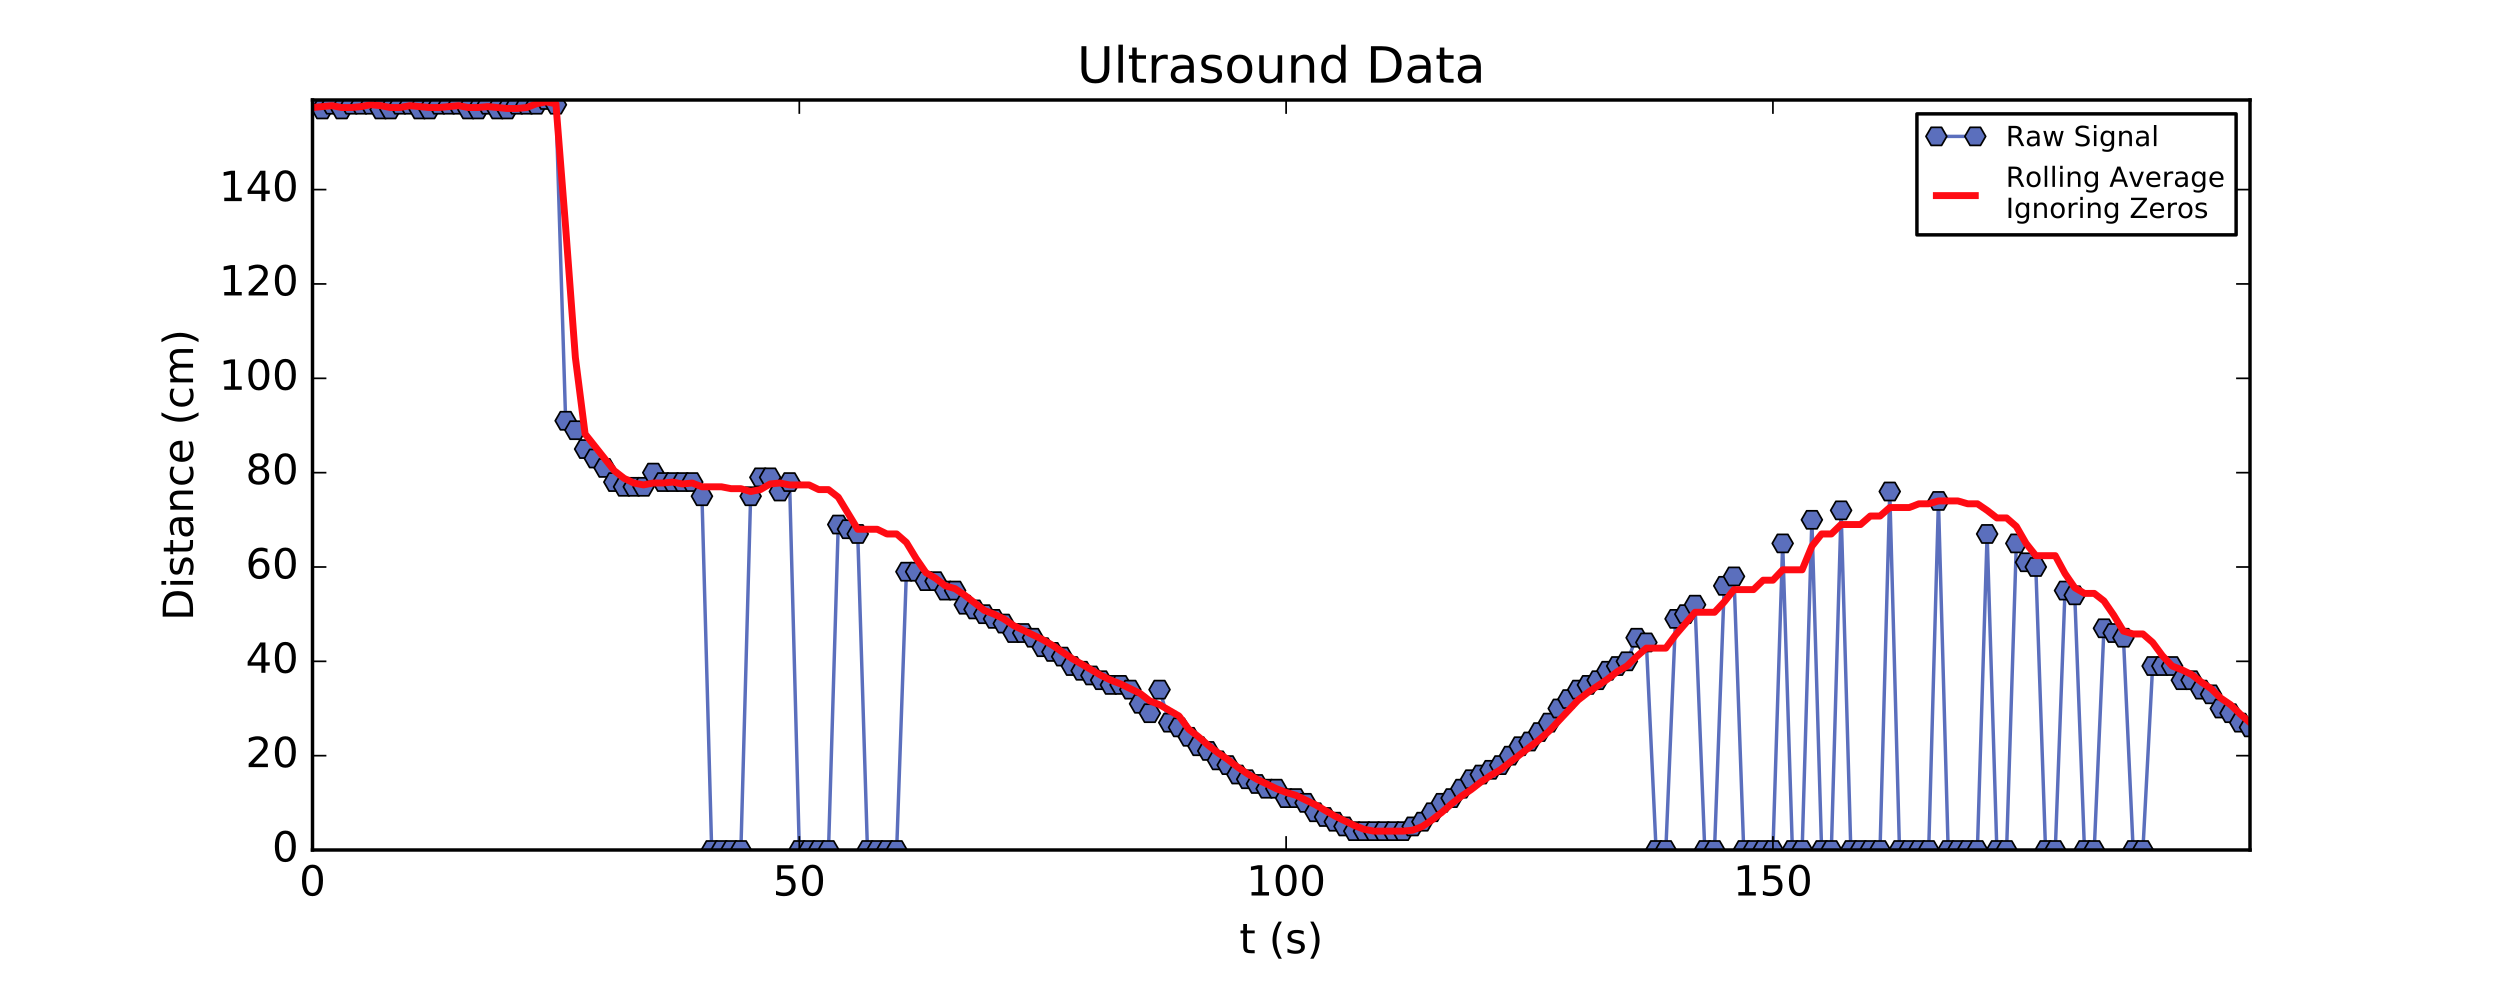 <?xml version="1.0" encoding="utf-8" standalone="no"?>
<!DOCTYPE svg PUBLIC "-//W3C//DTD SVG 1.1//EN"
  "http://www.w3.org/Graphics/SVG/1.1/DTD/svg11.dtd">
<!-- Created with matplotlib (http://matplotlib.org/) -->
<svg height="288pt" version="1.1" viewBox="0 0 720 288" width="720pt" xmlns="http://www.w3.org/2000/svg" xmlns:xlink="http://www.w3.org/1999/xlink">
 <defs>
  <style type="text/css">
*{stroke-linecap:butt;stroke-linejoin:round;stroke-miterlimit:100000;}
  </style>
 </defs>
 <g id="figure_1">
  <g id="patch_1">
   <path d="M 0 288 
L 720 288 
L 720 0 
L 0 0 
z
" style="fill:#ffffff;"/>
  </g>
  <g id="axes_1">
   <g id="patch_2">
    <path d="M 90 244.8 
L 648 244.8 
L 648 28.8 
L 90 28.8 
z
" style="fill:#ffffff;"/>
   </g>
   <g id="line2d_1">
    <path clip-path="url(#pa21484418a)" d="M 90 30.158 
L 92.804 31.517 
L 95.608 30.158 
L 98.412 31.517 
L 101.216 30.158 
L 106.824 30.158 
L 109.628 31.517 
L 112.432 31.517 
L 115.236 30.158 
L 118.04 30.158 
L 120.844 31.517 
L 123.648 31.517 
L 126.452 30.158 
L 132.06 30.158 
L 134.864 31.517 
L 137.668 31.517 
L 140.472 30.158 
L 143.276 31.517 
L 146.08 31.517 
L 148.884 30.158 
L 154.492 30.158 
L 157.296 28.8 
L 160.101 30.158 
L 162.905 121.177 
L 165.709 123.894 
L 168.513 129.328 
L 174.121 134.762 
L 176.925 138.838 
L 179.729 140.196 
L 185.337 140.196 
L 188.141 136.121 
L 190.945 138.838 
L 199.357 138.838 
L 202.161 142.913 
L 204.965 244.8 
L 213.377 244.8 
L 216.181 142.913 
L 218.985 137.479 
L 221.789 137.479 
L 224.593 141.555 
L 227.397 138.838 
L 230.201 244.8 
L 238.613 244.8 
L 241.417 151.064 
L 247.025 153.781 
L 249.829 244.8 
L 258.241 244.8 
L 261.045 164.649 
L 263.849 164.649 
L 266.653 167.366 
L 269.457 167.366 
L 272.261 170.083 
L 275.065 170.083 
L 277.869 174.158 
L 289.085 179.592 
L 291.889 182.309 
L 294.693 182.309 
L 297.497 183.668 
L 300.302 186.385 
L 305.91 189.102 
L 308.714 191.819 
L 319.93 197.253 
L 322.734 197.253 
L 325.538 198.611 
L 328.342 202.687 
L 331.146 205.404 
L 333.95 198.611 
L 336.754 208.121 
L 339.558 209.479 
L 345.166 214.913 
L 347.97 216.272 
L 350.774 218.989 
L 353.578 220.347 
L 356.382 223.064 
L 364.794 227.14 
L 367.598 227.14 
L 370.402 229.857 
L 373.206 229.857 
L 376.01 231.215 
L 378.814 233.932 
L 390.03 239.366 
L 404.05 239.366 
L 409.658 236.649 
L 415.266 231.215 
L 418.07 229.857 
L 423.678 224.423 
L 432.09 220.347 
L 437.698 214.913 
L 440.503 213.555 
L 446.111 208.121 
L 448.915 204.045 
L 454.523 198.611 
L 460.131 195.894 
L 462.935 193.177 
L 468.543 190.46 
L 471.347 183.668 
L 474.151 185.026 
L 476.955 244.8 
L 479.759 244.8 
L 482.563 178.234 
L 485.367 176.875 
L 488.171 174.158 
L 490.975 244.8 
L 493.779 244.8 
L 496.583 168.725 
L 499.387 166.008 
L 502.191 244.8 
L 510.603 244.8 
L 513.407 156.498 
L 516.211 244.8 
L 519.015 244.8 
L 521.819 149.706 
L 524.623 244.8 
L 527.427 244.8 
L 530.231 146.989 
L 533.035 244.8 
L 541.447 244.8 
L 544.251 141.555 
L 547.055 244.8 
L 555.467 244.8 
L 558.271 144.272 
L 561.075 244.8 
L 569.487 244.8 
L 572.291 153.781 
L 575.095 244.8 
L 577.899 244.8 
L 580.704 156.498 
L 583.508 161.932 
L 586.312 163.291 
L 589.116 244.8 
L 591.92 244.8 
L 594.724 170.083 
L 597.528 171.442 
L 600.332 244.8 
L 603.136 244.8 
L 605.94 180.951 
L 611.548 183.668 
L 614.352 244.8 
L 617.156 244.8 
L 619.96 191.819 
L 625.568 191.819 
L 628.372 195.894 
L 631.176 195.894 
L 633.98 198.611 
L 636.784 199.97 
L 639.588 204.045 
L 642.392 205.404 
L 645.196 208.121 
L 648 209.479 
L 648 209.479 
" style="fill:none;stroke:#5b6fbd;stroke-linecap:square;"/>
    <defs>
     <path d="M -1.5 -2.598 
L -3 -0 
L -1.5 2.598 
L 1.5 2.598 
L 3 0 
L 1.5 -2.598 
z
" id="m634066a5bb" style="stroke:#000000;stroke-linejoin:miter;stroke-width:0.5;"/>
    </defs>
    <g clip-path="url(#pa21484418a)">
     <use style="fill:#5b6fbd;stroke:#000000;stroke-linejoin:miter;stroke-width:0.5;" x="90.0" xlink:href="#m634066a5bb" y="30.158"/>
     <use style="fill:#5b6fbd;stroke:#000000;stroke-linejoin:miter;stroke-width:0.5;" x="92.804" xlink:href="#m634066a5bb" y="31.517"/>
     <use style="fill:#5b6fbd;stroke:#000000;stroke-linejoin:miter;stroke-width:0.5;" x="95.608" xlink:href="#m634066a5bb" y="30.158"/>
     <use style="fill:#5b6fbd;stroke:#000000;stroke-linejoin:miter;stroke-width:0.5;" x="98.412" xlink:href="#m634066a5bb" y="31.517"/>
     <use style="fill:#5b6fbd;stroke:#000000;stroke-linejoin:miter;stroke-width:0.5;" x="101.216" xlink:href="#m634066a5bb" y="30.158"/>
     <use style="fill:#5b6fbd;stroke:#000000;stroke-linejoin:miter;stroke-width:0.5;" x="104.02" xlink:href="#m634066a5bb" y="30.158"/>
     <use style="fill:#5b6fbd;stroke:#000000;stroke-linejoin:miter;stroke-width:0.5;" x="106.824" xlink:href="#m634066a5bb" y="30.158"/>
     <use style="fill:#5b6fbd;stroke:#000000;stroke-linejoin:miter;stroke-width:0.5;" x="109.628" xlink:href="#m634066a5bb" y="31.517"/>
     <use style="fill:#5b6fbd;stroke:#000000;stroke-linejoin:miter;stroke-width:0.5;" x="112.432" xlink:href="#m634066a5bb" y="31.517"/>
     <use style="fill:#5b6fbd;stroke:#000000;stroke-linejoin:miter;stroke-width:0.5;" x="115.236" xlink:href="#m634066a5bb" y="30.158"/>
     <use style="fill:#5b6fbd;stroke:#000000;stroke-linejoin:miter;stroke-width:0.5;" x="118.04" xlink:href="#m634066a5bb" y="30.158"/>
     <use style="fill:#5b6fbd;stroke:#000000;stroke-linejoin:miter;stroke-width:0.5;" x="120.844" xlink:href="#m634066a5bb" y="31.517"/>
     <use style="fill:#5b6fbd;stroke:#000000;stroke-linejoin:miter;stroke-width:0.5;" x="123.648" xlink:href="#m634066a5bb" y="31.517"/>
     <use style="fill:#5b6fbd;stroke:#000000;stroke-linejoin:miter;stroke-width:0.5;" x="126.452" xlink:href="#m634066a5bb" y="30.158"/>
     <use style="fill:#5b6fbd;stroke:#000000;stroke-linejoin:miter;stroke-width:0.5;" x="129.256" xlink:href="#m634066a5bb" y="30.158"/>
     <use style="fill:#5b6fbd;stroke:#000000;stroke-linejoin:miter;stroke-width:0.5;" x="132.06" xlink:href="#m634066a5bb" y="30.158"/>
     <use style="fill:#5b6fbd;stroke:#000000;stroke-linejoin:miter;stroke-width:0.5;" x="134.864" xlink:href="#m634066a5bb" y="31.517"/>
     <use style="fill:#5b6fbd;stroke:#000000;stroke-linejoin:miter;stroke-width:0.5;" x="137.668" xlink:href="#m634066a5bb" y="31.517"/>
     <use style="fill:#5b6fbd;stroke:#000000;stroke-linejoin:miter;stroke-width:0.5;" x="140.472" xlink:href="#m634066a5bb" y="30.158"/>
     <use style="fill:#5b6fbd;stroke:#000000;stroke-linejoin:miter;stroke-width:0.5;" x="143.276" xlink:href="#m634066a5bb" y="31.517"/>
     <use style="fill:#5b6fbd;stroke:#000000;stroke-linejoin:miter;stroke-width:0.5;" x="146.08" xlink:href="#m634066a5bb" y="31.517"/>
     <use style="fill:#5b6fbd;stroke:#000000;stroke-linejoin:miter;stroke-width:0.5;" x="148.884" xlink:href="#m634066a5bb" y="30.158"/>
     <use style="fill:#5b6fbd;stroke:#000000;stroke-linejoin:miter;stroke-width:0.5;" x="151.688" xlink:href="#m634066a5bb" y="30.158"/>
     <use style="fill:#5b6fbd;stroke:#000000;stroke-linejoin:miter;stroke-width:0.5;" x="154.492" xlink:href="#m634066a5bb" y="30.158"/>
     <use style="fill:#5b6fbd;stroke:#000000;stroke-linejoin:miter;stroke-width:0.5;" x="157.296" xlink:href="#m634066a5bb" y="28.8"/>
     <use style="fill:#5b6fbd;stroke:#000000;stroke-linejoin:miter;stroke-width:0.5;" x="160.101" xlink:href="#m634066a5bb" y="30.158"/>
     <use style="fill:#5b6fbd;stroke:#000000;stroke-linejoin:miter;stroke-width:0.5;" x="162.905" xlink:href="#m634066a5bb" y="121.177"/>
     <use style="fill:#5b6fbd;stroke:#000000;stroke-linejoin:miter;stroke-width:0.5;" x="165.709" xlink:href="#m634066a5bb" y="123.894"/>
     <use style="fill:#5b6fbd;stroke:#000000;stroke-linejoin:miter;stroke-width:0.5;" x="168.513" xlink:href="#m634066a5bb" y="129.328"/>
     <use style="fill:#5b6fbd;stroke:#000000;stroke-linejoin:miter;stroke-width:0.5;" x="171.317" xlink:href="#m634066a5bb" y="132.045"/>
     <use style="fill:#5b6fbd;stroke:#000000;stroke-linejoin:miter;stroke-width:0.5;" x="174.121" xlink:href="#m634066a5bb" y="134.762"/>
     <use style="fill:#5b6fbd;stroke:#000000;stroke-linejoin:miter;stroke-width:0.5;" x="176.925" xlink:href="#m634066a5bb" y="138.838"/>
     <use style="fill:#5b6fbd;stroke:#000000;stroke-linejoin:miter;stroke-width:0.5;" x="179.729" xlink:href="#m634066a5bb" y="140.196"/>
     <use style="fill:#5b6fbd;stroke:#000000;stroke-linejoin:miter;stroke-width:0.5;" x="182.533" xlink:href="#m634066a5bb" y="140.196"/>
     <use style="fill:#5b6fbd;stroke:#000000;stroke-linejoin:miter;stroke-width:0.5;" x="185.337" xlink:href="#m634066a5bb" y="140.196"/>
     <use style="fill:#5b6fbd;stroke:#000000;stroke-linejoin:miter;stroke-width:0.5;" x="188.141" xlink:href="#m634066a5bb" y="136.121"/>
     <use style="fill:#5b6fbd;stroke:#000000;stroke-linejoin:miter;stroke-width:0.5;" x="190.945" xlink:href="#m634066a5bb" y="138.838"/>
     <use style="fill:#5b6fbd;stroke:#000000;stroke-linejoin:miter;stroke-width:0.5;" x="193.749" xlink:href="#m634066a5bb" y="138.838"/>
     <use style="fill:#5b6fbd;stroke:#000000;stroke-linejoin:miter;stroke-width:0.5;" x="196.553" xlink:href="#m634066a5bb" y="138.838"/>
     <use style="fill:#5b6fbd;stroke:#000000;stroke-linejoin:miter;stroke-width:0.5;" x="199.357" xlink:href="#m634066a5bb" y="138.838"/>
     <use style="fill:#5b6fbd;stroke:#000000;stroke-linejoin:miter;stroke-width:0.5;" x="202.161" xlink:href="#m634066a5bb" y="142.913"/>
     <use style="fill:#5b6fbd;stroke:#000000;stroke-linejoin:miter;stroke-width:0.5;" x="204.965" xlink:href="#m634066a5bb" y="244.8"/>
     <use style="fill:#5b6fbd;stroke:#000000;stroke-linejoin:miter;stroke-width:0.5;" x="207.769" xlink:href="#m634066a5bb" y="244.8"/>
     <use style="fill:#5b6fbd;stroke:#000000;stroke-linejoin:miter;stroke-width:0.5;" x="210.573" xlink:href="#m634066a5bb" y="244.8"/>
     <use style="fill:#5b6fbd;stroke:#000000;stroke-linejoin:miter;stroke-width:0.5;" x="213.377" xlink:href="#m634066a5bb" y="244.8"/>
     <use style="fill:#5b6fbd;stroke:#000000;stroke-linejoin:miter;stroke-width:0.5;" x="216.181" xlink:href="#m634066a5bb" y="142.913"/>
     <use style="fill:#5b6fbd;stroke:#000000;stroke-linejoin:miter;stroke-width:0.5;" x="218.985" xlink:href="#m634066a5bb" y="137.479"/>
     <use style="fill:#5b6fbd;stroke:#000000;stroke-linejoin:miter;stroke-width:0.5;" x="221.789" xlink:href="#m634066a5bb" y="137.479"/>
     <use style="fill:#5b6fbd;stroke:#000000;stroke-linejoin:miter;stroke-width:0.5;" x="224.593" xlink:href="#m634066a5bb" y="141.555"/>
     <use style="fill:#5b6fbd;stroke:#000000;stroke-linejoin:miter;stroke-width:0.5;" x="227.397" xlink:href="#m634066a5bb" y="138.838"/>
     <use style="fill:#5b6fbd;stroke:#000000;stroke-linejoin:miter;stroke-width:0.5;" x="230.201" xlink:href="#m634066a5bb" y="244.8"/>
     <use style="fill:#5b6fbd;stroke:#000000;stroke-linejoin:miter;stroke-width:0.5;" x="233.005" xlink:href="#m634066a5bb" y="244.8"/>
     <use style="fill:#5b6fbd;stroke:#000000;stroke-linejoin:miter;stroke-width:0.5;" x="235.809" xlink:href="#m634066a5bb" y="244.8"/>
     <use style="fill:#5b6fbd;stroke:#000000;stroke-linejoin:miter;stroke-width:0.5;" x="238.613" xlink:href="#m634066a5bb" y="244.8"/>
     <use style="fill:#5b6fbd;stroke:#000000;stroke-linejoin:miter;stroke-width:0.5;" x="241.417" xlink:href="#m634066a5bb" y="151.064"/>
     <use style="fill:#5b6fbd;stroke:#000000;stroke-linejoin:miter;stroke-width:0.5;" x="244.221" xlink:href="#m634066a5bb" y="152.423"/>
     <use style="fill:#5b6fbd;stroke:#000000;stroke-linejoin:miter;stroke-width:0.5;" x="247.025" xlink:href="#m634066a5bb" y="153.781"/>
     <use style="fill:#5b6fbd;stroke:#000000;stroke-linejoin:miter;stroke-width:0.5;" x="249.829" xlink:href="#m634066a5bb" y="244.8"/>
     <use style="fill:#5b6fbd;stroke:#000000;stroke-linejoin:miter;stroke-width:0.5;" x="252.633" xlink:href="#m634066a5bb" y="244.8"/>
     <use style="fill:#5b6fbd;stroke:#000000;stroke-linejoin:miter;stroke-width:0.5;" x="255.437" xlink:href="#m634066a5bb" y="244.8"/>
     <use style="fill:#5b6fbd;stroke:#000000;stroke-linejoin:miter;stroke-width:0.5;" x="258.241" xlink:href="#m634066a5bb" y="244.8"/>
     <use style="fill:#5b6fbd;stroke:#000000;stroke-linejoin:miter;stroke-width:0.5;" x="261.045" xlink:href="#m634066a5bb" y="164.649"/>
     <use style="fill:#5b6fbd;stroke:#000000;stroke-linejoin:miter;stroke-width:0.5;" x="263.849" xlink:href="#m634066a5bb" y="164.649"/>
     <use style="fill:#5b6fbd;stroke:#000000;stroke-linejoin:miter;stroke-width:0.5;" x="266.653" xlink:href="#m634066a5bb" y="167.366"/>
     <use style="fill:#5b6fbd;stroke:#000000;stroke-linejoin:miter;stroke-width:0.5;" x="269.457" xlink:href="#m634066a5bb" y="167.366"/>
     <use style="fill:#5b6fbd;stroke:#000000;stroke-linejoin:miter;stroke-width:0.5;" x="272.261" xlink:href="#m634066a5bb" y="170.083"/>
     <use style="fill:#5b6fbd;stroke:#000000;stroke-linejoin:miter;stroke-width:0.5;" x="275.065" xlink:href="#m634066a5bb" y="170.083"/>
     <use style="fill:#5b6fbd;stroke:#000000;stroke-linejoin:miter;stroke-width:0.5;" x="277.869" xlink:href="#m634066a5bb" y="174.158"/>
     <use style="fill:#5b6fbd;stroke:#000000;stroke-linejoin:miter;stroke-width:0.5;" x="280.673" xlink:href="#m634066a5bb" y="175.517"/>
     <use style="fill:#5b6fbd;stroke:#000000;stroke-linejoin:miter;stroke-width:0.5;" x="283.477" xlink:href="#m634066a5bb" y="176.875"/>
     <use style="fill:#5b6fbd;stroke:#000000;stroke-linejoin:miter;stroke-width:0.5;" x="286.281" xlink:href="#m634066a5bb" y="178.234"/>
     <use style="fill:#5b6fbd;stroke:#000000;stroke-linejoin:miter;stroke-width:0.5;" x="289.085" xlink:href="#m634066a5bb" y="179.592"/>
     <use style="fill:#5b6fbd;stroke:#000000;stroke-linejoin:miter;stroke-width:0.5;" x="291.889" xlink:href="#m634066a5bb" y="182.309"/>
     <use style="fill:#5b6fbd;stroke:#000000;stroke-linejoin:miter;stroke-width:0.5;" x="294.693" xlink:href="#m634066a5bb" y="182.309"/>
     <use style="fill:#5b6fbd;stroke:#000000;stroke-linejoin:miter;stroke-width:0.5;" x="297.497" xlink:href="#m634066a5bb" y="183.668"/>
     <use style="fill:#5b6fbd;stroke:#000000;stroke-linejoin:miter;stroke-width:0.5;" x="300.302" xlink:href="#m634066a5bb" y="186.385"/>
     <use style="fill:#5b6fbd;stroke:#000000;stroke-linejoin:miter;stroke-width:0.5;" x="303.106" xlink:href="#m634066a5bb" y="187.743"/>
     <use style="fill:#5b6fbd;stroke:#000000;stroke-linejoin:miter;stroke-width:0.5;" x="305.91" xlink:href="#m634066a5bb" y="189.102"/>
     <use style="fill:#5b6fbd;stroke:#000000;stroke-linejoin:miter;stroke-width:0.5;" x="308.714" xlink:href="#m634066a5bb" y="191.819"/>
     <use style="fill:#5b6fbd;stroke:#000000;stroke-linejoin:miter;stroke-width:0.5;" x="311.518" xlink:href="#m634066a5bb" y="193.177"/>
     <use style="fill:#5b6fbd;stroke:#000000;stroke-linejoin:miter;stroke-width:0.5;" x="314.322" xlink:href="#m634066a5bb" y="194.536"/>
     <use style="fill:#5b6fbd;stroke:#000000;stroke-linejoin:miter;stroke-width:0.5;" x="317.126" xlink:href="#m634066a5bb" y="195.894"/>
     <use style="fill:#5b6fbd;stroke:#000000;stroke-linejoin:miter;stroke-width:0.5;" x="319.93" xlink:href="#m634066a5bb" y="197.253"/>
     <use style="fill:#5b6fbd;stroke:#000000;stroke-linejoin:miter;stroke-width:0.5;" x="322.734" xlink:href="#m634066a5bb" y="197.253"/>
     <use style="fill:#5b6fbd;stroke:#000000;stroke-linejoin:miter;stroke-width:0.5;" x="325.538" xlink:href="#m634066a5bb" y="198.611"/>
     <use style="fill:#5b6fbd;stroke:#000000;stroke-linejoin:miter;stroke-width:0.5;" x="328.342" xlink:href="#m634066a5bb" y="202.687"/>
     <use style="fill:#5b6fbd;stroke:#000000;stroke-linejoin:miter;stroke-width:0.5;" x="331.146" xlink:href="#m634066a5bb" y="205.404"/>
     <use style="fill:#5b6fbd;stroke:#000000;stroke-linejoin:miter;stroke-width:0.5;" x="333.95" xlink:href="#m634066a5bb" y="198.611"/>
     <use style="fill:#5b6fbd;stroke:#000000;stroke-linejoin:miter;stroke-width:0.5;" x="336.754" xlink:href="#m634066a5bb" y="208.121"/>
     <use style="fill:#5b6fbd;stroke:#000000;stroke-linejoin:miter;stroke-width:0.5;" x="339.558" xlink:href="#m634066a5bb" y="209.479"/>
     <use style="fill:#5b6fbd;stroke:#000000;stroke-linejoin:miter;stroke-width:0.5;" x="342.362" xlink:href="#m634066a5bb" y="212.196"/>
     <use style="fill:#5b6fbd;stroke:#000000;stroke-linejoin:miter;stroke-width:0.5;" x="345.166" xlink:href="#m634066a5bb" y="214.913"/>
     <use style="fill:#5b6fbd;stroke:#000000;stroke-linejoin:miter;stroke-width:0.5;" x="347.97" xlink:href="#m634066a5bb" y="216.272"/>
     <use style="fill:#5b6fbd;stroke:#000000;stroke-linejoin:miter;stroke-width:0.5;" x="350.774" xlink:href="#m634066a5bb" y="218.989"/>
     <use style="fill:#5b6fbd;stroke:#000000;stroke-linejoin:miter;stroke-width:0.5;" x="353.578" xlink:href="#m634066a5bb" y="220.347"/>
     <use style="fill:#5b6fbd;stroke:#000000;stroke-linejoin:miter;stroke-width:0.5;" x="356.382" xlink:href="#m634066a5bb" y="223.064"/>
     <use style="fill:#5b6fbd;stroke:#000000;stroke-linejoin:miter;stroke-width:0.5;" x="359.186" xlink:href="#m634066a5bb" y="224.423"/>
     <use style="fill:#5b6fbd;stroke:#000000;stroke-linejoin:miter;stroke-width:0.5;" x="361.99" xlink:href="#m634066a5bb" y="225.781"/>
     <use style="fill:#5b6fbd;stroke:#000000;stroke-linejoin:miter;stroke-width:0.5;" x="364.794" xlink:href="#m634066a5bb" y="227.14"/>
     <use style="fill:#5b6fbd;stroke:#000000;stroke-linejoin:miter;stroke-width:0.5;" x="367.598" xlink:href="#m634066a5bb" y="227.14"/>
     <use style="fill:#5b6fbd;stroke:#000000;stroke-linejoin:miter;stroke-width:0.5;" x="370.402" xlink:href="#m634066a5bb" y="229.857"/>
     <use style="fill:#5b6fbd;stroke:#000000;stroke-linejoin:miter;stroke-width:0.5;" x="373.206" xlink:href="#m634066a5bb" y="229.857"/>
     <use style="fill:#5b6fbd;stroke:#000000;stroke-linejoin:miter;stroke-width:0.5;" x="376.01" xlink:href="#m634066a5bb" y="231.215"/>
     <use style="fill:#5b6fbd;stroke:#000000;stroke-linejoin:miter;stroke-width:0.5;" x="378.814" xlink:href="#m634066a5bb" y="233.932"/>
     <use style="fill:#5b6fbd;stroke:#000000;stroke-linejoin:miter;stroke-width:0.5;" x="381.618" xlink:href="#m634066a5bb" y="235.291"/>
     <use style="fill:#5b6fbd;stroke:#000000;stroke-linejoin:miter;stroke-width:0.5;" x="384.422" xlink:href="#m634066a5bb" y="236.649"/>
     <use style="fill:#5b6fbd;stroke:#000000;stroke-linejoin:miter;stroke-width:0.5;" x="387.226" xlink:href="#m634066a5bb" y="238.008"/>
     <use style="fill:#5b6fbd;stroke:#000000;stroke-linejoin:miter;stroke-width:0.5;" x="390.03" xlink:href="#m634066a5bb" y="239.366"/>
     <use style="fill:#5b6fbd;stroke:#000000;stroke-linejoin:miter;stroke-width:0.5;" x="392.834" xlink:href="#m634066a5bb" y="239.366"/>
     <use style="fill:#5b6fbd;stroke:#000000;stroke-linejoin:miter;stroke-width:0.5;" x="395.638" xlink:href="#m634066a5bb" y="239.366"/>
     <use style="fill:#5b6fbd;stroke:#000000;stroke-linejoin:miter;stroke-width:0.5;" x="398.442" xlink:href="#m634066a5bb" y="239.366"/>
     <use style="fill:#5b6fbd;stroke:#000000;stroke-linejoin:miter;stroke-width:0.5;" x="401.246" xlink:href="#m634066a5bb" y="239.366"/>
     <use style="fill:#5b6fbd;stroke:#000000;stroke-linejoin:miter;stroke-width:0.5;" x="404.05" xlink:href="#m634066a5bb" y="239.366"/>
     <use style="fill:#5b6fbd;stroke:#000000;stroke-linejoin:miter;stroke-width:0.5;" x="406.854" xlink:href="#m634066a5bb" y="238.008"/>
     <use style="fill:#5b6fbd;stroke:#000000;stroke-linejoin:miter;stroke-width:0.5;" x="409.658" xlink:href="#m634066a5bb" y="236.649"/>
     <use style="fill:#5b6fbd;stroke:#000000;stroke-linejoin:miter;stroke-width:0.5;" x="412.462" xlink:href="#m634066a5bb" y="233.932"/>
     <use style="fill:#5b6fbd;stroke:#000000;stroke-linejoin:miter;stroke-width:0.5;" x="415.266" xlink:href="#m634066a5bb" y="231.215"/>
     <use style="fill:#5b6fbd;stroke:#000000;stroke-linejoin:miter;stroke-width:0.5;" x="418.07" xlink:href="#m634066a5bb" y="229.857"/>
     <use style="fill:#5b6fbd;stroke:#000000;stroke-linejoin:miter;stroke-width:0.5;" x="420.874" xlink:href="#m634066a5bb" y="227.14"/>
     <use style="fill:#5b6fbd;stroke:#000000;stroke-linejoin:miter;stroke-width:0.5;" x="423.678" xlink:href="#m634066a5bb" y="224.423"/>
     <use style="fill:#5b6fbd;stroke:#000000;stroke-linejoin:miter;stroke-width:0.5;" x="426.482" xlink:href="#m634066a5bb" y="223.064"/>
     <use style="fill:#5b6fbd;stroke:#000000;stroke-linejoin:miter;stroke-width:0.5;" x="429.286" xlink:href="#m634066a5bb" y="221.706"/>
     <use style="fill:#5b6fbd;stroke:#000000;stroke-linejoin:miter;stroke-width:0.5;" x="432.09" xlink:href="#m634066a5bb" y="220.347"/>
     <use style="fill:#5b6fbd;stroke:#000000;stroke-linejoin:miter;stroke-width:0.5;" x="434.894" xlink:href="#m634066a5bb" y="217.63"/>
     <use style="fill:#5b6fbd;stroke:#000000;stroke-linejoin:miter;stroke-width:0.5;" x="437.698" xlink:href="#m634066a5bb" y="214.913"/>
     <use style="fill:#5b6fbd;stroke:#000000;stroke-linejoin:miter;stroke-width:0.5;" x="440.503" xlink:href="#m634066a5bb" y="213.555"/>
     <use style="fill:#5b6fbd;stroke:#000000;stroke-linejoin:miter;stroke-width:0.5;" x="443.307" xlink:href="#m634066a5bb" y="210.838"/>
     <use style="fill:#5b6fbd;stroke:#000000;stroke-linejoin:miter;stroke-width:0.5;" x="446.111" xlink:href="#m634066a5bb" y="208.121"/>
     <use style="fill:#5b6fbd;stroke:#000000;stroke-linejoin:miter;stroke-width:0.5;" x="448.915" xlink:href="#m634066a5bb" y="204.045"/>
     <use style="fill:#5b6fbd;stroke:#000000;stroke-linejoin:miter;stroke-width:0.5;" x="451.719" xlink:href="#m634066a5bb" y="201.328"/>
     <use style="fill:#5b6fbd;stroke:#000000;stroke-linejoin:miter;stroke-width:0.5;" x="454.523" xlink:href="#m634066a5bb" y="198.611"/>
     <use style="fill:#5b6fbd;stroke:#000000;stroke-linejoin:miter;stroke-width:0.5;" x="457.327" xlink:href="#m634066a5bb" y="197.253"/>
     <use style="fill:#5b6fbd;stroke:#000000;stroke-linejoin:miter;stroke-width:0.5;" x="460.131" xlink:href="#m634066a5bb" y="195.894"/>
     <use style="fill:#5b6fbd;stroke:#000000;stroke-linejoin:miter;stroke-width:0.5;" x="462.935" xlink:href="#m634066a5bb" y="193.177"/>
     <use style="fill:#5b6fbd;stroke:#000000;stroke-linejoin:miter;stroke-width:0.5;" x="465.739" xlink:href="#m634066a5bb" y="191.819"/>
     <use style="fill:#5b6fbd;stroke:#000000;stroke-linejoin:miter;stroke-width:0.5;" x="468.543" xlink:href="#m634066a5bb" y="190.46"/>
     <use style="fill:#5b6fbd;stroke:#000000;stroke-linejoin:miter;stroke-width:0.5;" x="471.347" xlink:href="#m634066a5bb" y="183.668"/>
     <use style="fill:#5b6fbd;stroke:#000000;stroke-linejoin:miter;stroke-width:0.5;" x="474.151" xlink:href="#m634066a5bb" y="185.026"/>
     <use style="fill:#5b6fbd;stroke:#000000;stroke-linejoin:miter;stroke-width:0.5;" x="476.955" xlink:href="#m634066a5bb" y="244.8"/>
     <use style="fill:#5b6fbd;stroke:#000000;stroke-linejoin:miter;stroke-width:0.5;" x="479.759" xlink:href="#m634066a5bb" y="244.8"/>
     <use style="fill:#5b6fbd;stroke:#000000;stroke-linejoin:miter;stroke-width:0.5;" x="482.563" xlink:href="#m634066a5bb" y="178.234"/>
     <use style="fill:#5b6fbd;stroke:#000000;stroke-linejoin:miter;stroke-width:0.5;" x="485.367" xlink:href="#m634066a5bb" y="176.875"/>
     <use style="fill:#5b6fbd;stroke:#000000;stroke-linejoin:miter;stroke-width:0.5;" x="488.171" xlink:href="#m634066a5bb" y="174.158"/>
     <use style="fill:#5b6fbd;stroke:#000000;stroke-linejoin:miter;stroke-width:0.5;" x="490.975" xlink:href="#m634066a5bb" y="244.8"/>
     <use style="fill:#5b6fbd;stroke:#000000;stroke-linejoin:miter;stroke-width:0.5;" x="493.779" xlink:href="#m634066a5bb" y="244.8"/>
     <use style="fill:#5b6fbd;stroke:#000000;stroke-linejoin:miter;stroke-width:0.5;" x="496.583" xlink:href="#m634066a5bb" y="168.725"/>
     <use style="fill:#5b6fbd;stroke:#000000;stroke-linejoin:miter;stroke-width:0.5;" x="499.387" xlink:href="#m634066a5bb" y="166.008"/>
     <use style="fill:#5b6fbd;stroke:#000000;stroke-linejoin:miter;stroke-width:0.5;" x="502.191" xlink:href="#m634066a5bb" y="244.8"/>
     <use style="fill:#5b6fbd;stroke:#000000;stroke-linejoin:miter;stroke-width:0.5;" x="504.995" xlink:href="#m634066a5bb" y="244.8"/>
     <use style="fill:#5b6fbd;stroke:#000000;stroke-linejoin:miter;stroke-width:0.5;" x="507.799" xlink:href="#m634066a5bb" y="244.8"/>
     <use style="fill:#5b6fbd;stroke:#000000;stroke-linejoin:miter;stroke-width:0.5;" x="510.603" xlink:href="#m634066a5bb" y="244.8"/>
     <use style="fill:#5b6fbd;stroke:#000000;stroke-linejoin:miter;stroke-width:0.5;" x="513.407" xlink:href="#m634066a5bb" y="156.498"/>
     <use style="fill:#5b6fbd;stroke:#000000;stroke-linejoin:miter;stroke-width:0.5;" x="516.211" xlink:href="#m634066a5bb" y="244.8"/>
     <use style="fill:#5b6fbd;stroke:#000000;stroke-linejoin:miter;stroke-width:0.5;" x="519.015" xlink:href="#m634066a5bb" y="244.8"/>
     <use style="fill:#5b6fbd;stroke:#000000;stroke-linejoin:miter;stroke-width:0.5;" x="521.819" xlink:href="#m634066a5bb" y="149.706"/>
     <use style="fill:#5b6fbd;stroke:#000000;stroke-linejoin:miter;stroke-width:0.5;" x="524.623" xlink:href="#m634066a5bb" y="244.8"/>
     <use style="fill:#5b6fbd;stroke:#000000;stroke-linejoin:miter;stroke-width:0.5;" x="527.427" xlink:href="#m634066a5bb" y="244.8"/>
     <use style="fill:#5b6fbd;stroke:#000000;stroke-linejoin:miter;stroke-width:0.5;" x="530.231" xlink:href="#m634066a5bb" y="146.989"/>
     <use style="fill:#5b6fbd;stroke:#000000;stroke-linejoin:miter;stroke-width:0.5;" x="533.035" xlink:href="#m634066a5bb" y="244.8"/>
     <use style="fill:#5b6fbd;stroke:#000000;stroke-linejoin:miter;stroke-width:0.5;" x="535.839" xlink:href="#m634066a5bb" y="244.8"/>
     <use style="fill:#5b6fbd;stroke:#000000;stroke-linejoin:miter;stroke-width:0.5;" x="538.643" xlink:href="#m634066a5bb" y="244.8"/>
     <use style="fill:#5b6fbd;stroke:#000000;stroke-linejoin:miter;stroke-width:0.5;" x="541.447" xlink:href="#m634066a5bb" y="244.8"/>
     <use style="fill:#5b6fbd;stroke:#000000;stroke-linejoin:miter;stroke-width:0.5;" x="544.251" xlink:href="#m634066a5bb" y="141.555"/>
     <use style="fill:#5b6fbd;stroke:#000000;stroke-linejoin:miter;stroke-width:0.5;" x="547.055" xlink:href="#m634066a5bb" y="244.8"/>
     <use style="fill:#5b6fbd;stroke:#000000;stroke-linejoin:miter;stroke-width:0.5;" x="549.859" xlink:href="#m634066a5bb" y="244.8"/>
     <use style="fill:#5b6fbd;stroke:#000000;stroke-linejoin:miter;stroke-width:0.5;" x="552.663" xlink:href="#m634066a5bb" y="244.8"/>
     <use style="fill:#5b6fbd;stroke:#000000;stroke-linejoin:miter;stroke-width:0.5;" x="555.467" xlink:href="#m634066a5bb" y="244.8"/>
     <use style="fill:#5b6fbd;stroke:#000000;stroke-linejoin:miter;stroke-width:0.5;" x="558.271" xlink:href="#m634066a5bb" y="144.272"/>
     <use style="fill:#5b6fbd;stroke:#000000;stroke-linejoin:miter;stroke-width:0.5;" x="561.075" xlink:href="#m634066a5bb" y="244.8"/>
     <use style="fill:#5b6fbd;stroke:#000000;stroke-linejoin:miter;stroke-width:0.5;" x="563.879" xlink:href="#m634066a5bb" y="244.8"/>
     <use style="fill:#5b6fbd;stroke:#000000;stroke-linejoin:miter;stroke-width:0.5;" x="566.683" xlink:href="#m634066a5bb" y="244.8"/>
     <use style="fill:#5b6fbd;stroke:#000000;stroke-linejoin:miter;stroke-width:0.5;" x="569.487" xlink:href="#m634066a5bb" y="244.8"/>
     <use style="fill:#5b6fbd;stroke:#000000;stroke-linejoin:miter;stroke-width:0.5;" x="572.291" xlink:href="#m634066a5bb" y="153.781"/>
     <use style="fill:#5b6fbd;stroke:#000000;stroke-linejoin:miter;stroke-width:0.5;" x="575.095" xlink:href="#m634066a5bb" y="244.8"/>
     <use style="fill:#5b6fbd;stroke:#000000;stroke-linejoin:miter;stroke-width:0.5;" x="577.899" xlink:href="#m634066a5bb" y="244.8"/>
     <use style="fill:#5b6fbd;stroke:#000000;stroke-linejoin:miter;stroke-width:0.5;" x="580.704" xlink:href="#m634066a5bb" y="156.498"/>
     <use style="fill:#5b6fbd;stroke:#000000;stroke-linejoin:miter;stroke-width:0.5;" x="583.508" xlink:href="#m634066a5bb" y="161.932"/>
     <use style="fill:#5b6fbd;stroke:#000000;stroke-linejoin:miter;stroke-width:0.5;" x="586.312" xlink:href="#m634066a5bb" y="163.291"/>
     <use style="fill:#5b6fbd;stroke:#000000;stroke-linejoin:miter;stroke-width:0.5;" x="589.116" xlink:href="#m634066a5bb" y="244.8"/>
     <use style="fill:#5b6fbd;stroke:#000000;stroke-linejoin:miter;stroke-width:0.5;" x="591.92" xlink:href="#m634066a5bb" y="244.8"/>
     <use style="fill:#5b6fbd;stroke:#000000;stroke-linejoin:miter;stroke-width:0.5;" x="594.724" xlink:href="#m634066a5bb" y="170.083"/>
     <use style="fill:#5b6fbd;stroke:#000000;stroke-linejoin:miter;stroke-width:0.5;" x="597.528" xlink:href="#m634066a5bb" y="171.442"/>
     <use style="fill:#5b6fbd;stroke:#000000;stroke-linejoin:miter;stroke-width:0.5;" x="600.332" xlink:href="#m634066a5bb" y="244.8"/>
     <use style="fill:#5b6fbd;stroke:#000000;stroke-linejoin:miter;stroke-width:0.5;" x="603.136" xlink:href="#m634066a5bb" y="244.8"/>
     <use style="fill:#5b6fbd;stroke:#000000;stroke-linejoin:miter;stroke-width:0.5;" x="605.94" xlink:href="#m634066a5bb" y="180.951"/>
     <use style="fill:#5b6fbd;stroke:#000000;stroke-linejoin:miter;stroke-width:0.5;" x="608.744" xlink:href="#m634066a5bb" y="182.309"/>
     <use style="fill:#5b6fbd;stroke:#000000;stroke-linejoin:miter;stroke-width:0.5;" x="611.548" xlink:href="#m634066a5bb" y="183.668"/>
     <use style="fill:#5b6fbd;stroke:#000000;stroke-linejoin:miter;stroke-width:0.5;" x="614.352" xlink:href="#m634066a5bb" y="244.8"/>
     <use style="fill:#5b6fbd;stroke:#000000;stroke-linejoin:miter;stroke-width:0.5;" x="617.156" xlink:href="#m634066a5bb" y="244.8"/>
     <use style="fill:#5b6fbd;stroke:#000000;stroke-linejoin:miter;stroke-width:0.5;" x="619.96" xlink:href="#m634066a5bb" y="191.819"/>
     <use style="fill:#5b6fbd;stroke:#000000;stroke-linejoin:miter;stroke-width:0.5;" x="622.764" xlink:href="#m634066a5bb" y="191.819"/>
     <use style="fill:#5b6fbd;stroke:#000000;stroke-linejoin:miter;stroke-width:0.5;" x="625.568" xlink:href="#m634066a5bb" y="191.819"/>
     <use style="fill:#5b6fbd;stroke:#000000;stroke-linejoin:miter;stroke-width:0.5;" x="628.372" xlink:href="#m634066a5bb" y="195.894"/>
     <use style="fill:#5b6fbd;stroke:#000000;stroke-linejoin:miter;stroke-width:0.5;" x="631.176" xlink:href="#m634066a5bb" y="195.894"/>
     <use style="fill:#5b6fbd;stroke:#000000;stroke-linejoin:miter;stroke-width:0.5;" x="633.98" xlink:href="#m634066a5bb" y="198.611"/>
     <use style="fill:#5b6fbd;stroke:#000000;stroke-linejoin:miter;stroke-width:0.5;" x="636.784" xlink:href="#m634066a5bb" y="199.97"/>
     <use style="fill:#5b6fbd;stroke:#000000;stroke-linejoin:miter;stroke-width:0.5;" x="639.588" xlink:href="#m634066a5bb" y="204.045"/>
     <use style="fill:#5b6fbd;stroke:#000000;stroke-linejoin:miter;stroke-width:0.5;" x="642.392" xlink:href="#m634066a5bb" y="205.404"/>
     <use style="fill:#5b6fbd;stroke:#000000;stroke-linejoin:miter;stroke-width:0.5;" x="645.196" xlink:href="#m634066a5bb" y="208.121"/>
     <use style="fill:#5b6fbd;stroke:#000000;stroke-linejoin:miter;stroke-width:0.5;" x="648.0" xlink:href="#m634066a5bb" y="209.479"/>
    </g>
   </g>
   <g id="line2d_2">
    <path clip-path="url(#pa21484418a)" d="M 90 30.974 
L 95.608 30.43 
L 98.412 30.974 
L 101.216 30.974 
L 104.02 30.702 
L 106.824 30.158 
L 109.628 30.43 
L 112.432 30.974 
L 115.236 30.974 
L 118.04 30.43 
L 123.648 30.974 
L 126.452 30.974 
L 132.06 30.43 
L 134.864 30.974 
L 137.668 30.974 
L 140.472 30.702 
L 146.08 31.245 
L 148.884 31.245 
L 151.688 30.974 
L 154.492 29.887 
L 157.296 29.343 
L 160.101 29.887 
L 162.905 65.479 
L 165.709 102.974 
L 168.513 124.981 
L 176.925 135.577 
L 179.729 137.751 
L 182.533 139.109 
L 185.337 139.653 
L 188.141 139.109 
L 190.945 139.109 
L 193.749 138.838 
L 196.553 139.381 
L 199.357 139.109 
L 202.161 140.196 
L 207.769 140.196 
L 210.573 140.74 
L 213.377 140.74 
L 216.181 141.555 
L 218.985 141.011 
L 221.789 139.381 
L 224.593 139.109 
L 227.397 139.653 
L 233.005 139.653 
L 235.809 141.011 
L 238.613 141.011 
L 241.417 143.185 
L 247.025 152.423 
L 252.633 152.423 
L 255.437 153.781 
L 258.241 153.781 
L 261.045 156.226 
L 263.849 160.845 
L 266.653 164.921 
L 269.457 166.551 
L 272.261 168.725 
L 275.065 169.54 
L 277.869 171.442 
L 283.477 175.789 
L 286.281 176.875 
L 289.085 178.234 
L 291.889 180.136 
L 300.302 184.211 
L 303.106 185.842 
L 308.714 189.645 
L 317.126 194.536 
L 319.93 195.894 
L 322.734 196.981 
L 328.342 199.698 
L 331.146 201.872 
L 333.95 202.958 
L 339.558 206.219 
L 342.362 210.023 
L 345.166 212.196 
L 347.97 214.642 
L 350.774 216.815 
L 353.578 218.717 
L 356.382 220.891 
L 359.186 222.792 
L 361.99 224.423 
L 367.598 227.14 
L 370.402 228.226 
L 373.206 229.042 
L 378.814 231.758 
L 384.422 235.019 
L 390.03 237.736 
L 392.834 238.823 
L 395.638 239.366 
L 404.05 239.366 
L 406.854 239.094 
L 409.658 238.008 
L 412.462 236.106 
L 415.266 233.932 
L 418.07 231.487 
L 420.874 229.313 
L 423.678 227.411 
L 426.482 225.238 
L 429.286 223.336 
L 432.09 221.706 
L 443.307 213.011 
L 446.111 210.566 
L 454.523 201.6 
L 457.327 199.426 
L 462.935 195.623 
L 465.739 193.449 
L 468.543 191.819 
L 471.347 189.102 
L 474.151 186.657 
L 479.759 186.657 
L 482.563 182.853 
L 488.171 176.332 
L 493.779 176.332 
L 496.583 173.343 
L 499.387 169.811 
L 504.995 169.811 
L 507.799 167.094 
L 510.603 167.094 
L 513.407 164.106 
L 519.015 164.106 
L 521.819 157.313 
L 524.623 153.781 
L 527.427 153.781 
L 530.231 151.064 
L 535.839 151.064 
L 538.643 148.619 
L 541.447 148.619 
L 544.251 146.174 
L 549.859 146.174 
L 552.663 145.087 
L 555.467 145.087 
L 558.271 144.272 
L 563.879 144.272 
L 566.683 145.087 
L 569.487 145.087 
L 572.291 146.989 
L 575.095 149.162 
L 577.899 149.162 
L 580.704 151.608 
L 583.508 156.498 
L 586.312 160.03 
L 591.92 160.03 
L 594.724 165.192 
L 597.528 169.268 
L 600.332 170.898 
L 603.136 170.898 
L 605.94 173.072 
L 608.744 177.147 
L 611.548 181.766 
L 614.352 182.581 
L 617.156 182.581 
L 619.96 185.026 
L 622.764 188.83 
L 625.568 191.819 
L 628.372 192.906 
L 631.176 194.264 
L 633.98 196.438 
L 636.784 198.34 
L 639.588 201.057 
L 642.392 202.958 
L 645.196 205.675 
L 648 208.121 
L 648 208.121 
" style="fill:none;stroke:#ff0b13;stroke-linecap:square;stroke-width:2.0;"/>
   </g>
   <g id="patch_3">
    <path d="M 90 28.8 
L 648 28.8 
" style="fill:none;stroke:#000000;stroke-linecap:square;stroke-linejoin:miter;"/>
   </g>
   <g id="patch_4">
    <path d="M 648 244.8 
L 648 28.8 
" style="fill:none;stroke:#000000;stroke-linecap:square;stroke-linejoin:miter;"/>
   </g>
   <g id="patch_5">
    <path d="M 90 244.8 
L 648 244.8 
" style="fill:none;stroke:#000000;stroke-linecap:square;stroke-linejoin:miter;"/>
   </g>
   <g id="patch_6">
    <path d="M 90 244.8 
L 90 28.8 
" style="fill:none;stroke:#000000;stroke-linecap:square;stroke-linejoin:miter;"/>
   </g>
   <g id="matplotlib.axis_1">
    <g id="xtick_1">
     <g id="line2d_3">
      <defs>
       <path d="M 0 0 
L 0 -4 
" id="m335ee74f4a" style="stroke:#000000;stroke-width:0.5;"/>
      </defs>
      <g>
       <use style="stroke:#000000;stroke-width:0.5;" x="90.0" xlink:href="#m335ee74f4a" y="244.8"/>
      </g>
     </g>
     <g id="line2d_4">
      <defs>
       <path d="M 0 0 
L 0 4 
" id="m9c02e48abf" style="stroke:#000000;stroke-width:0.5;"/>
      </defs>
      <g>
       <use style="stroke:#000000;stroke-width:0.5;" x="90.0" xlink:href="#m9c02e48abf" y="28.8"/>
      </g>
     </g>
     <g id="text_1">
      <!-- 0 -->
      <defs>
       <path d="M 31.781 66.406 
Q 24.172 66.406 20.328 58.906 
Q 16.5 51.422 16.5 36.375 
Q 16.5 21.391 20.328 13.891 
Q 24.172 6.391 31.781 6.391 
Q 39.453 6.391 43.281 13.891 
Q 47.125 21.391 47.125 36.375 
Q 47.125 51.422 43.281 58.906 
Q 39.453 66.406 31.781 66.406 
M 31.781 74.219 
Q 44.047 74.219 50.516 64.516 
Q 56.984 54.828 56.984 36.375 
Q 56.984 17.969 50.516 8.266 
Q 44.047 -1.422 31.781 -1.422 
Q 19.531 -1.422 13.062 8.266 
Q 6.594 17.969 6.594 36.375 
Q 6.594 54.828 13.062 64.516 
Q 19.531 74.219 31.781 74.219 
" id="BitstreamVeraSans-Roman-30"/>
      </defs>
      <g transform="translate(86.183 257.918)scale(0.12 -0.12)">
       <use xlink:href="#BitstreamVeraSans-Roman-30"/>
      </g>
     </g>
    </g>
    <g id="xtick_2">
     <g id="line2d_5">
      <g>
       <use style="stroke:#000000;stroke-width:0.5;" x="230.201" xlink:href="#m335ee74f4a" y="244.8"/>
      </g>
     </g>
     <g id="line2d_6">
      <g>
       <use style="stroke:#000000;stroke-width:0.5;" x="230.201" xlink:href="#m9c02e48abf" y="28.8"/>
      </g>
     </g>
     <g id="text_2">
      <!-- 50 -->
      <defs>
       <path d="M 10.797 72.906 
L 49.516 72.906 
L 49.516 64.594 
L 19.828 64.594 
L 19.828 46.734 
Q 21.969 47.469 24.109 47.828 
Q 26.266 48.188 28.422 48.188 
Q 40.625 48.188 47.75 41.5 
Q 54.891 34.812 54.891 23.391 
Q 54.891 11.625 47.562 5.094 
Q 40.234 -1.422 26.906 -1.422 
Q 22.312 -1.422 17.547 -0.641 
Q 12.797 0.141 7.719 1.703 
L 7.719 11.625 
Q 12.109 9.234 16.797 8.062 
Q 21.484 6.891 26.703 6.891 
Q 35.156 6.891 40.078 11.328 
Q 45.016 15.766 45.016 23.391 
Q 45.016 31 40.078 35.438 
Q 35.156 39.891 26.703 39.891 
Q 22.75 39.891 18.812 39.016 
Q 14.891 38.141 10.797 36.281 
z
" id="BitstreamVeraSans-Roman-35"/>
      </defs>
      <g transform="translate(222.566 257.918)scale(0.12 -0.12)">
       <use xlink:href="#BitstreamVeraSans-Roman-35"/>
       <use x="63.623" xlink:href="#BitstreamVeraSans-Roman-30"/>
      </g>
     </g>
    </g>
    <g id="xtick_3">
     <g id="line2d_7">
      <g>
       <use style="stroke:#000000;stroke-width:0.5;" x="370.402" xlink:href="#m335ee74f4a" y="244.8"/>
      </g>
     </g>
     <g id="line2d_8">
      <g>
       <use style="stroke:#000000;stroke-width:0.5;" x="370.402" xlink:href="#m9c02e48abf" y="28.8"/>
      </g>
     </g>
     <g id="text_3">
      <!-- 100 -->
      <defs>
       <path d="M 12.406 8.297 
L 28.516 8.297 
L 28.516 63.922 
L 10.984 60.406 
L 10.984 69.391 
L 28.422 72.906 
L 38.281 72.906 
L 38.281 8.297 
L 54.391 8.297 
L 54.391 0 
L 12.406 0 
z
" id="BitstreamVeraSans-Roman-31"/>
      </defs>
      <g transform="translate(358.95 257.918)scale(0.12 -0.12)">
       <use xlink:href="#BitstreamVeraSans-Roman-31"/>
       <use x="63.623" xlink:href="#BitstreamVeraSans-Roman-30"/>
       <use x="127.246" xlink:href="#BitstreamVeraSans-Roman-30"/>
      </g>
     </g>
    </g>
    <g id="xtick_4">
     <g id="line2d_9">
      <g>
       <use style="stroke:#000000;stroke-width:0.5;" x="510.603" xlink:href="#m335ee74f4a" y="244.8"/>
      </g>
     </g>
     <g id="line2d_10">
      <g>
       <use style="stroke:#000000;stroke-width:0.5;" x="510.603" xlink:href="#m9c02e48abf" y="28.8"/>
      </g>
     </g>
     <g id="text_4">
      <!-- 150 -->
      <g transform="translate(499.151 257.918)scale(0.12 -0.12)">
       <use xlink:href="#BitstreamVeraSans-Roman-31"/>
       <use x="63.623" xlink:href="#BitstreamVeraSans-Roman-35"/>
       <use x="127.246" xlink:href="#BitstreamVeraSans-Roman-30"/>
      </g>
     </g>
    </g>
    <g id="text_5">
     <!-- t (s) -->
     <defs>
      <path d="M 8.016 75.875 
L 15.828 75.875 
Q 23.141 64.359 26.781 53.312 
Q 30.422 42.281 30.422 31.391 
Q 30.422 20.453 26.781 9.375 
Q 23.141 -1.703 15.828 -13.188 
L 8.016 -13.188 
Q 14.5 -2 17.703 9.062 
Q 20.906 20.125 20.906 31.391 
Q 20.906 42.672 17.703 53.656 
Q 14.5 64.656 8.016 75.875 
" id="BitstreamVeraSans-Roman-29"/>
      <path id="BitstreamVeraSans-Roman-20"/>
      <path d="M 18.312 70.219 
L 18.312 54.688 
L 36.812 54.688 
L 36.812 47.703 
L 18.312 47.703 
L 18.312 18.016 
Q 18.312 11.328 20.141 9.422 
Q 21.969 7.516 27.594 7.516 
L 36.812 7.516 
L 36.812 0 
L 27.594 0 
Q 17.188 0 13.234 3.875 
Q 9.281 7.766 9.281 18.016 
L 9.281 47.703 
L 2.688 47.703 
L 2.688 54.688 
L 9.281 54.688 
L 9.281 70.219 
z
" id="BitstreamVeraSans-Roman-74"/>
      <path d="M 44.281 53.078 
L 44.281 44.578 
Q 40.484 46.531 36.375 47.5 
Q 32.281 48.484 27.875 48.484 
Q 21.188 48.484 17.844 46.438 
Q 14.5 44.391 14.5 40.281 
Q 14.5 37.156 16.891 35.375 
Q 19.281 33.594 26.516 31.984 
L 29.594 31.297 
Q 39.156 29.25 43.188 25.516 
Q 47.219 21.781 47.219 15.094 
Q 47.219 7.469 41.188 3.016 
Q 35.156 -1.422 24.609 -1.422 
Q 20.219 -1.422 15.453 -0.562 
Q 10.688 0.297 5.422 2 
L 5.422 11.281 
Q 10.406 8.688 15.234 7.391 
Q 20.062 6.109 24.812 6.109 
Q 31.156 6.109 34.562 8.281 
Q 37.984 10.453 37.984 14.406 
Q 37.984 18.062 35.516 20.016 
Q 33.062 21.969 24.703 23.781 
L 21.578 24.516 
Q 13.234 26.266 9.516 29.906 
Q 5.812 33.547 5.812 39.891 
Q 5.812 47.609 11.281 51.797 
Q 16.75 56 26.812 56 
Q 31.781 56 36.172 55.266 
Q 40.578 54.547 44.281 53.078 
" id="BitstreamVeraSans-Roman-73"/>
      <path d="M 31 75.875 
Q 24.469 64.656 21.281 53.656 
Q 18.109 42.672 18.109 31.391 
Q 18.109 20.125 21.312 9.062 
Q 24.516 -2 31 -13.188 
L 23.188 -13.188 
Q 15.875 -1.703 12.234 9.375 
Q 8.594 20.453 8.594 31.391 
Q 8.594 42.281 12.203 53.312 
Q 15.828 64.359 23.188 75.875 
z
" id="BitstreamVeraSans-Roman-28"/>
     </defs>
     <g transform="translate(356.933 274.532)scale(0.12 -0.12)">
      <use xlink:href="#BitstreamVeraSans-Roman-74"/>
      <use x="39.209" xlink:href="#BitstreamVeraSans-Roman-20"/>
      <use x="70.996" xlink:href="#BitstreamVeraSans-Roman-28"/>
      <use x="110.01" xlink:href="#BitstreamVeraSans-Roman-73"/>
      <use x="162.109" xlink:href="#BitstreamVeraSans-Roman-29"/>
     </g>
    </g>
   </g>
   <g id="matplotlib.axis_2">
    <g id="ytick_1">
     <g id="line2d_11">
      <defs>
       <path d="M 0 0 
L 4 0 
" id="mbc87aaed28" style="stroke:#000000;stroke-width:0.5;"/>
      </defs>
      <g>
       <use style="stroke:#000000;stroke-width:0.5;" x="90.0" xlink:href="#mbc87aaed28" y="244.8"/>
      </g>
     </g>
     <g id="line2d_12">
      <defs>
       <path d="M 0 0 
L -4 0 
" id="m384a14cc83" style="stroke:#000000;stroke-width:0.5;"/>
      </defs>
      <g>
       <use style="stroke:#000000;stroke-width:0.5;" x="648.0" xlink:href="#m384a14cc83" y="244.8"/>
      </g>
     </g>
     <g id="text_6">
      <!-- 0 -->
      <g transform="translate(78.365 248.111)scale(0.12 -0.12)">
       <use xlink:href="#BitstreamVeraSans-Roman-30"/>
      </g>
     </g>
    </g>
    <g id="ytick_2">
     <g id="line2d_13">
      <g>
       <use style="stroke:#000000;stroke-width:0.5;" x="90.0" xlink:href="#mbc87aaed28" y="217.63"/>
      </g>
     </g>
     <g id="line2d_14">
      <g>
       <use style="stroke:#000000;stroke-width:0.5;" x="648.0" xlink:href="#m384a14cc83" y="217.63"/>
      </g>
     </g>
     <g id="text_7">
      <!-- 20 -->
      <defs>
       <path d="M 19.188 8.297 
L 53.609 8.297 
L 53.609 0 
L 7.328 0 
L 7.328 8.297 
Q 12.938 14.109 22.625 23.891 
Q 32.328 33.688 34.812 36.531 
Q 39.547 41.844 41.422 45.531 
Q 43.312 49.219 43.312 52.781 
Q 43.312 58.594 39.234 62.25 
Q 35.156 65.922 28.609 65.922 
Q 23.969 65.922 18.812 64.312 
Q 13.672 62.703 7.812 59.422 
L 7.812 69.391 
Q 13.766 71.781 18.938 73 
Q 24.125 74.219 28.422 74.219 
Q 39.75 74.219 46.484 68.547 
Q 53.219 62.891 53.219 53.422 
Q 53.219 48.922 51.531 44.891 
Q 49.859 40.875 45.406 35.406 
Q 44.188 33.984 37.641 27.219 
Q 31.109 20.453 19.188 8.297 
" id="BitstreamVeraSans-Roman-32"/>
      </defs>
      <g transform="translate(70.73 220.941)scale(0.12 -0.12)">
       <use xlink:href="#BitstreamVeraSans-Roman-32"/>
       <use x="63.623" xlink:href="#BitstreamVeraSans-Roman-30"/>
      </g>
     </g>
    </g>
    <g id="ytick_3">
     <g id="line2d_15">
      <g>
       <use style="stroke:#000000;stroke-width:0.5;" x="90.0" xlink:href="#mbc87aaed28" y="190.46"/>
      </g>
     </g>
     <g id="line2d_16">
      <g>
       <use style="stroke:#000000;stroke-width:0.5;" x="648.0" xlink:href="#m384a14cc83" y="190.46"/>
      </g>
     </g>
     <g id="text_8">
      <!-- 40 -->
      <defs>
       <path d="M 37.797 64.312 
L 12.891 25.391 
L 37.797 25.391 
z
M 35.203 72.906 
L 47.609 72.906 
L 47.609 25.391 
L 58.016 25.391 
L 58.016 17.188 
L 47.609 17.188 
L 47.609 0 
L 37.797 0 
L 37.797 17.188 
L 4.891 17.188 
L 4.891 26.703 
z
" id="BitstreamVeraSans-Roman-34"/>
      </defs>
      <g transform="translate(70.73 193.772)scale(0.12 -0.12)">
       <use xlink:href="#BitstreamVeraSans-Roman-34"/>
       <use x="63.623" xlink:href="#BitstreamVeraSans-Roman-30"/>
      </g>
     </g>
    </g>
    <g id="ytick_4">
     <g id="line2d_17">
      <g>
       <use style="stroke:#000000;stroke-width:0.5;" x="90.0" xlink:href="#mbc87aaed28" y="163.291"/>
      </g>
     </g>
     <g id="line2d_18">
      <g>
       <use style="stroke:#000000;stroke-width:0.5;" x="648.0" xlink:href="#m384a14cc83" y="163.291"/>
      </g>
     </g>
     <g id="text_9">
      <!-- 60 -->
      <defs>
       <path d="M 33.016 40.375 
Q 26.375 40.375 22.484 35.828 
Q 18.609 31.297 18.609 23.391 
Q 18.609 15.531 22.484 10.953 
Q 26.375 6.391 33.016 6.391 
Q 39.656 6.391 43.531 10.953 
Q 47.406 15.531 47.406 23.391 
Q 47.406 31.297 43.531 35.828 
Q 39.656 40.375 33.016 40.375 
M 52.594 71.297 
L 52.594 62.312 
Q 48.875 64.062 45.094 64.984 
Q 41.312 65.922 37.594 65.922 
Q 27.828 65.922 22.672 59.328 
Q 17.531 52.734 16.797 39.406 
Q 19.672 43.656 24.016 45.922 
Q 28.375 48.188 33.594 48.188 
Q 44.578 48.188 50.953 41.516 
Q 57.328 34.859 57.328 23.391 
Q 57.328 12.156 50.688 5.359 
Q 44.047 -1.422 33.016 -1.422 
Q 20.359 -1.422 13.672 8.266 
Q 6.984 17.969 6.984 36.375 
Q 6.984 53.656 15.188 63.938 
Q 23.391 74.219 37.203 74.219 
Q 40.922 74.219 44.703 73.484 
Q 48.484 72.75 52.594 71.297 
" id="BitstreamVeraSans-Roman-36"/>
      </defs>
      <g transform="translate(70.73 166.602)scale(0.12 -0.12)">
       <use xlink:href="#BitstreamVeraSans-Roman-36"/>
       <use x="63.623" xlink:href="#BitstreamVeraSans-Roman-30"/>
      </g>
     </g>
    </g>
    <g id="ytick_5">
     <g id="line2d_19">
      <g>
       <use style="stroke:#000000;stroke-width:0.5;" x="90.0" xlink:href="#mbc87aaed28" y="136.121"/>
      </g>
     </g>
     <g id="line2d_20">
      <g>
       <use style="stroke:#000000;stroke-width:0.5;" x="648.0" xlink:href="#m384a14cc83" y="136.121"/>
      </g>
     </g>
     <g id="text_10">
      <!-- 80 -->
      <defs>
       <path d="M 31.781 34.625 
Q 24.75 34.625 20.719 30.859 
Q 16.703 27.094 16.703 20.516 
Q 16.703 13.922 20.719 10.156 
Q 24.75 6.391 31.781 6.391 
Q 38.812 6.391 42.859 10.172 
Q 46.922 13.969 46.922 20.516 
Q 46.922 27.094 42.891 30.859 
Q 38.875 34.625 31.781 34.625 
M 21.922 38.812 
Q 15.578 40.375 12.031 44.719 
Q 8.5 49.078 8.5 55.328 
Q 8.5 64.062 14.719 69.141 
Q 20.953 74.219 31.781 74.219 
Q 42.672 74.219 48.875 69.141 
Q 55.078 64.062 55.078 55.328 
Q 55.078 49.078 51.531 44.719 
Q 48 40.375 41.703 38.812 
Q 48.828 37.156 52.797 32.312 
Q 56.781 27.484 56.781 20.516 
Q 56.781 9.906 50.312 4.234 
Q 43.844 -1.422 31.781 -1.422 
Q 19.734 -1.422 13.25 4.234 
Q 6.781 9.906 6.781 20.516 
Q 6.781 27.484 10.781 32.312 
Q 14.797 37.156 21.922 38.812 
M 18.312 54.391 
Q 18.312 48.734 21.844 45.562 
Q 25.391 42.391 31.781 42.391 
Q 38.141 42.391 41.719 45.562 
Q 45.312 48.734 45.312 54.391 
Q 45.312 60.062 41.719 63.234 
Q 38.141 66.406 31.781 66.406 
Q 25.391 66.406 21.844 63.234 
Q 18.312 60.062 18.312 54.391 
" id="BitstreamVeraSans-Roman-38"/>
      </defs>
      <g transform="translate(70.73 139.432)scale(0.12 -0.12)">
       <use xlink:href="#BitstreamVeraSans-Roman-38"/>
       <use x="63.623" xlink:href="#BitstreamVeraSans-Roman-30"/>
      </g>
     </g>
    </g>
    <g id="ytick_6">
     <g id="line2d_21">
      <g>
       <use style="stroke:#000000;stroke-width:0.5;" x="90.0" xlink:href="#mbc87aaed28" y="108.951"/>
      </g>
     </g>
     <g id="line2d_22">
      <g>
       <use style="stroke:#000000;stroke-width:0.5;" x="648.0" xlink:href="#m384a14cc83" y="108.951"/>
      </g>
     </g>
     <g id="text_11">
      <!-- 100 -->
      <g transform="translate(63.095 112.262)scale(0.12 -0.12)">
       <use xlink:href="#BitstreamVeraSans-Roman-31"/>
       <use x="63.623" xlink:href="#BitstreamVeraSans-Roman-30"/>
       <use x="127.246" xlink:href="#BitstreamVeraSans-Roman-30"/>
      </g>
     </g>
    </g>
    <g id="ytick_7">
     <g id="line2d_23">
      <g>
       <use style="stroke:#000000;stroke-width:0.5;" x="90.0" xlink:href="#mbc87aaed28" y="81.781"/>
      </g>
     </g>
     <g id="line2d_24">
      <g>
       <use style="stroke:#000000;stroke-width:0.5;" x="648.0" xlink:href="#m384a14cc83" y="81.781"/>
      </g>
     </g>
     <g id="text_12">
      <!-- 120 -->
      <g transform="translate(63.095 85.092)scale(0.12 -0.12)">
       <use xlink:href="#BitstreamVeraSans-Roman-31"/>
       <use x="63.623" xlink:href="#BitstreamVeraSans-Roman-32"/>
       <use x="127.246" xlink:href="#BitstreamVeraSans-Roman-30"/>
      </g>
     </g>
    </g>
    <g id="ytick_8">
     <g id="line2d_25">
      <g>
       <use style="stroke:#000000;stroke-width:0.5;" x="90.0" xlink:href="#mbc87aaed28" y="54.611"/>
      </g>
     </g>
     <g id="line2d_26">
      <g>
       <use style="stroke:#000000;stroke-width:0.5;" x="648.0" xlink:href="#m384a14cc83" y="54.611"/>
      </g>
     </g>
     <g id="text_13">
      <!-- 140 -->
      <g transform="translate(63.095 57.923)scale(0.12 -0.12)">
       <use xlink:href="#BitstreamVeraSans-Roman-31"/>
       <use x="63.623" xlink:href="#BitstreamVeraSans-Roman-34"/>
       <use x="127.246" xlink:href="#BitstreamVeraSans-Roman-30"/>
      </g>
     </g>
    </g>
    <g id="text_14">
     <!-- Distance (cm) -->
     <defs>
      <path d="M 54.891 33.016 
L 54.891 0 
L 45.906 0 
L 45.906 32.719 
Q 45.906 40.484 42.875 44.328 
Q 39.844 48.188 33.797 48.188 
Q 26.516 48.188 22.312 43.547 
Q 18.109 38.922 18.109 30.906 
L 18.109 0 
L 9.078 0 
L 9.078 54.688 
L 18.109 54.688 
L 18.109 46.188 
Q 21.344 51.125 25.703 53.562 
Q 30.078 56 35.797 56 
Q 45.219 56 50.047 50.172 
Q 54.891 44.344 54.891 33.016 
" id="BitstreamVeraSans-Roman-6e"/>
      <path d="M 52 44.188 
Q 55.375 50.25 60.062 53.125 
Q 64.75 56 71.094 56 
Q 79.641 56 84.281 50.016 
Q 88.922 44.047 88.922 33.016 
L 88.922 0 
L 79.891 0 
L 79.891 32.719 
Q 79.891 40.578 77.094 44.375 
Q 74.312 48.188 68.609 48.188 
Q 61.625 48.188 57.562 43.547 
Q 53.516 38.922 53.516 30.906 
L 53.516 0 
L 44.484 0 
L 44.484 32.719 
Q 44.484 40.625 41.703 44.406 
Q 38.922 48.188 33.109 48.188 
Q 26.219 48.188 22.156 43.531 
Q 18.109 38.875 18.109 30.906 
L 18.109 0 
L 9.078 0 
L 9.078 54.688 
L 18.109 54.688 
L 18.109 46.188 
Q 21.188 51.219 25.484 53.609 
Q 29.781 56 35.688 56 
Q 41.656 56 45.828 52.969 
Q 50 49.953 52 44.188 
" id="BitstreamVeraSans-Roman-6d"/>
      <path d="M 19.672 64.797 
L 19.672 8.109 
L 31.594 8.109 
Q 46.688 8.109 53.688 14.938 
Q 60.688 21.781 60.688 36.531 
Q 60.688 51.172 53.688 57.984 
Q 46.688 64.797 31.594 64.797 
z
M 9.812 72.906 
L 30.078 72.906 
Q 51.266 72.906 61.172 64.094 
Q 71.094 55.281 71.094 36.531 
Q 71.094 17.672 61.125 8.828 
Q 51.172 0 30.078 0 
L 9.812 0 
z
" id="BitstreamVeraSans-Roman-44"/>
      <path d="M 9.422 54.688 
L 18.406 54.688 
L 18.406 0 
L 9.422 0 
z
M 9.422 75.984 
L 18.406 75.984 
L 18.406 64.594 
L 9.422 64.594 
z
" id="BitstreamVeraSans-Roman-69"/>
      <path d="M 56.203 29.594 
L 56.203 25.203 
L 14.891 25.203 
Q 15.484 15.922 20.484 11.062 
Q 25.484 6.203 34.422 6.203 
Q 39.594 6.203 44.453 7.469 
Q 49.312 8.734 54.109 11.281 
L 54.109 2.781 
Q 49.266 0.734 44.188 -0.344 
Q 39.109 -1.422 33.891 -1.422 
Q 20.797 -1.422 13.156 6.188 
Q 5.516 13.812 5.516 26.812 
Q 5.516 40.234 12.766 48.109 
Q 20.016 56 32.328 56 
Q 43.359 56 49.781 48.891 
Q 56.203 41.797 56.203 29.594 
M 47.219 32.234 
Q 47.125 39.594 43.094 43.984 
Q 39.062 48.391 32.422 48.391 
Q 24.906 48.391 20.391 44.141 
Q 15.875 39.891 15.188 32.172 
z
" id="BitstreamVeraSans-Roman-65"/>
      <path d="M 34.281 27.484 
Q 23.391 27.484 19.188 25 
Q 14.984 22.516 14.984 16.5 
Q 14.984 11.719 18.141 8.906 
Q 21.297 6.109 26.703 6.109 
Q 34.188 6.109 38.703 11.406 
Q 43.219 16.703 43.219 25.484 
L 43.219 27.484 
z
M 52.203 31.203 
L 52.203 0 
L 43.219 0 
L 43.219 8.297 
Q 40.141 3.328 35.547 0.953 
Q 30.953 -1.422 24.312 -1.422 
Q 15.922 -1.422 10.953 3.297 
Q 6 8.016 6 15.922 
Q 6 25.141 12.172 29.828 
Q 18.359 34.516 30.609 34.516 
L 43.219 34.516 
L 43.219 35.406 
Q 43.219 41.609 39.141 45 
Q 35.062 48.391 27.688 48.391 
Q 23 48.391 18.547 47.266 
Q 14.109 46.141 10.016 43.891 
L 10.016 52.203 
Q 14.938 54.109 19.578 55.047 
Q 24.219 56 28.609 56 
Q 40.484 56 46.344 49.844 
Q 52.203 43.703 52.203 31.203 
" id="BitstreamVeraSans-Roman-61"/>
      <path d="M 48.781 52.594 
L 48.781 44.188 
Q 44.969 46.297 41.141 47.344 
Q 37.312 48.391 33.406 48.391 
Q 24.656 48.391 19.812 42.844 
Q 14.984 37.312 14.984 27.297 
Q 14.984 17.281 19.812 11.734 
Q 24.656 6.203 33.406 6.203 
Q 37.312 6.203 41.141 7.25 
Q 44.969 8.297 48.781 10.406 
L 48.781 2.094 
Q 45.016 0.344 40.984 -0.531 
Q 36.969 -1.422 32.422 -1.422 
Q 20.062 -1.422 12.781 6.344 
Q 5.516 14.109 5.516 27.297 
Q 5.516 40.672 12.859 48.328 
Q 20.219 56 33.016 56 
Q 37.156 56 41.109 55.141 
Q 45.062 54.297 48.781 52.594 
" id="BitstreamVeraSans-Roman-63"/>
     </defs>
     <g transform="translate(55.599 178.767)rotate(-90.0)scale(0.12 -0.12)">
      <use xlink:href="#BitstreamVeraSans-Roman-44"/>
      <use x="77.002" xlink:href="#BitstreamVeraSans-Roman-69"/>
      <use x="104.785" xlink:href="#BitstreamVeraSans-Roman-73"/>
      <use x="156.885" xlink:href="#BitstreamVeraSans-Roman-74"/>
      <use x="196.094" xlink:href="#BitstreamVeraSans-Roman-61"/>
      <use x="257.373" xlink:href="#BitstreamVeraSans-Roman-6e"/>
      <use x="320.752" xlink:href="#BitstreamVeraSans-Roman-63"/>
      <use x="375.732" xlink:href="#BitstreamVeraSans-Roman-65"/>
      <use x="437.256" xlink:href="#BitstreamVeraSans-Roman-20"/>
      <use x="469.043" xlink:href="#BitstreamVeraSans-Roman-28"/>
      <use x="508.057" xlink:href="#BitstreamVeraSans-Roman-63"/>
      <use x="563.037" xlink:href="#BitstreamVeraSans-Roman-6d"/>
      <use x="660.449" xlink:href="#BitstreamVeraSans-Roman-29"/>
     </g>
    </g>
   </g>
   <g id="text_15">
    <!-- Ultrasound Data -->
    <defs>
     <path d="M 30.609 48.391 
Q 23.391 48.391 19.188 42.75 
Q 14.984 37.109 14.984 27.297 
Q 14.984 17.484 19.156 11.844 
Q 23.344 6.203 30.609 6.203 
Q 37.797 6.203 41.984 11.859 
Q 46.188 17.531 46.188 27.297 
Q 46.188 37.016 41.984 42.703 
Q 37.797 48.391 30.609 48.391 
M 30.609 56 
Q 42.328 56 49.016 48.375 
Q 55.719 40.766 55.719 27.297 
Q 55.719 13.875 49.016 6.219 
Q 42.328 -1.422 30.609 -1.422 
Q 18.844 -1.422 12.172 6.219 
Q 5.516 13.875 5.516 27.297 
Q 5.516 40.766 12.172 48.375 
Q 18.844 56 30.609 56 
" id="BitstreamVeraSans-Roman-6f"/>
     <path d="M 9.422 75.984 
L 18.406 75.984 
L 18.406 0 
L 9.422 0 
z
" id="BitstreamVeraSans-Roman-6c"/>
     <path d="M 8.688 72.906 
L 18.609 72.906 
L 18.609 28.609 
Q 18.609 16.891 22.844 11.734 
Q 27.094 6.594 36.625 6.594 
Q 46.094 6.594 50.344 11.734 
Q 54.594 16.891 54.594 28.609 
L 54.594 72.906 
L 64.5 72.906 
L 64.5 27.391 
Q 64.5 13.141 57.438 5.859 
Q 50.391 -1.422 36.625 -1.422 
Q 22.797 -1.422 15.734 5.859 
Q 8.688 13.141 8.688 27.391 
z
" id="BitstreamVeraSans-Roman-55"/>
     <path d="M 45.406 46.391 
L 45.406 75.984 
L 54.391 75.984 
L 54.391 0 
L 45.406 0 
L 45.406 8.203 
Q 42.578 3.328 38.25 0.953 
Q 33.938 -1.422 27.875 -1.422 
Q 17.969 -1.422 11.734 6.484 
Q 5.516 14.406 5.516 27.297 
Q 5.516 40.188 11.734 48.094 
Q 17.969 56 27.875 56 
Q 33.938 56 38.25 53.625 
Q 42.578 51.266 45.406 46.391 
M 14.797 27.297 
Q 14.797 17.391 18.875 11.75 
Q 22.953 6.109 30.078 6.109 
Q 37.203 6.109 41.297 11.75 
Q 45.406 17.391 45.406 27.297 
Q 45.406 37.203 41.297 42.844 
Q 37.203 48.484 30.078 48.484 
Q 22.953 48.484 18.875 42.844 
Q 14.797 37.203 14.797 27.297 
" id="BitstreamVeraSans-Roman-64"/>
     <path d="M 8.5 21.578 
L 8.5 54.688 
L 17.484 54.688 
L 17.484 21.922 
Q 17.484 14.156 20.5 10.266 
Q 23.531 6.391 29.594 6.391 
Q 36.859 6.391 41.078 11.031 
Q 45.312 15.672 45.312 23.688 
L 45.312 54.688 
L 54.297 54.688 
L 54.297 0 
L 45.312 0 
L 45.312 8.406 
Q 42.047 3.422 37.719 1 
Q 33.406 -1.422 27.688 -1.422 
Q 18.266 -1.422 13.375 4.438 
Q 8.5 10.297 8.5 21.578 
" id="BitstreamVeraSans-Roman-75"/>
     <path d="M 41.109 46.297 
Q 39.594 47.172 37.812 47.578 
Q 36.031 48 33.891 48 
Q 26.266 48 22.188 43.047 
Q 18.109 38.094 18.109 28.812 
L 18.109 0 
L 9.078 0 
L 9.078 54.688 
L 18.109 54.688 
L 18.109 46.188 
Q 20.953 51.172 25.484 53.578 
Q 30.031 56 36.531 56 
Q 37.453 56 38.578 55.875 
Q 39.703 55.766 41.062 55.516 
z
" id="BitstreamVeraSans-Roman-72"/>
    </defs>
    <g transform="translate(310.203 23.8)scale(0.144 -0.144)">
     <use xlink:href="#BitstreamVeraSans-Roman-55"/>
     <use x="73.193" xlink:href="#BitstreamVeraSans-Roman-6c"/>
     <use x="100.977" xlink:href="#BitstreamVeraSans-Roman-74"/>
     <use x="140.186" xlink:href="#BitstreamVeraSans-Roman-72"/>
     <use x="181.299" xlink:href="#BitstreamVeraSans-Roman-61"/>
     <use x="242.578" xlink:href="#BitstreamVeraSans-Roman-73"/>
     <use x="294.678" xlink:href="#BitstreamVeraSans-Roman-6f"/>
     <use x="355.859" xlink:href="#BitstreamVeraSans-Roman-75"/>
     <use x="419.238" xlink:href="#BitstreamVeraSans-Roman-6e"/>
     <use x="482.617" xlink:href="#BitstreamVeraSans-Roman-64"/>
     <use x="546.094" xlink:href="#BitstreamVeraSans-Roman-20"/>
     <use x="577.881" xlink:href="#BitstreamVeraSans-Roman-44"/>
     <use x="654.883" xlink:href="#BitstreamVeraSans-Roman-61"/>
     <use x="716.162" xlink:href="#BitstreamVeraSans-Roman-74"/>
     <use x="755.371" xlink:href="#BitstreamVeraSans-Roman-61"/>
    </g>
   </g>
   <g id="legend_1">
    <g id="patch_7">
     <path d="M 552.076 67.643 
L 644 67.643 
L 644 32.8 
L 552.076 32.8 
z
" style="fill:#ffffff;stroke:#000000;stroke-linejoin:miter;"/>
    </g>
    <g id="line2d_27">
     <path d="M 557.676 39.279 
L 568.876 39.279 
" style="fill:none;stroke:#5b6fbd;stroke-linecap:square;"/>
    </g>
    <g id="line2d_28">
     <g>
      <use style="fill:#5b6fbd;stroke:#000000;stroke-linejoin:miter;stroke-width:0.5;" x="557.676" xlink:href="#m634066a5bb" y="39.279"/>
      <use style="fill:#5b6fbd;stroke:#000000;stroke-linejoin:miter;stroke-width:0.5;" x="568.876" xlink:href="#m634066a5bb" y="39.279"/>
     </g>
    </g>
    <g id="text_16">
     <!-- Raw Signal -->
     <defs>
      <path d="M 4.203 54.688 
L 13.188 54.688 
L 24.422 12.016 
L 35.594 54.688 
L 46.188 54.688 
L 57.422 12.016 
L 68.609 54.688 
L 77.594 54.688 
L 63.281 0 
L 52.688 0 
L 40.922 44.828 
L 29.109 0 
L 18.5 0 
z
" id="BitstreamVeraSans-Roman-77"/>
      <path d="M 44.391 34.188 
Q 47.562 33.109 50.562 29.594 
Q 53.562 26.078 56.594 19.922 
L 66.609 0 
L 56 0 
L 46.688 18.703 
Q 43.062 26.031 39.672 28.422 
Q 36.281 30.812 30.422 30.812 
L 19.672 30.812 
L 19.672 0 
L 9.812 0 
L 9.812 72.906 
L 32.078 72.906 
Q 44.578 72.906 50.734 67.672 
Q 56.891 62.453 56.891 51.906 
Q 56.891 45.016 53.688 40.469 
Q 50.484 35.938 44.391 34.188 
M 19.672 64.797 
L 19.672 38.922 
L 32.078 38.922 
Q 39.203 38.922 42.844 42.219 
Q 46.484 45.516 46.484 51.906 
Q 46.484 58.297 42.844 61.547 
Q 39.203 64.797 32.078 64.797 
z
" id="BitstreamVeraSans-Roman-52"/>
      <path d="M 53.516 70.516 
L 53.516 60.891 
Q 47.906 63.578 42.922 64.891 
Q 37.938 66.219 33.297 66.219 
Q 25.25 66.219 20.875 63.094 
Q 16.5 59.969 16.5 54.203 
Q 16.5 49.359 19.406 46.891 
Q 22.312 44.438 30.422 42.922 
L 36.375 41.703 
Q 47.406 39.594 52.656 34.297 
Q 57.906 29 57.906 20.125 
Q 57.906 9.516 50.797 4.047 
Q 43.703 -1.422 29.984 -1.422 
Q 24.812 -1.422 18.969 -0.25 
Q 13.141 0.922 6.891 3.219 
L 6.891 13.375 
Q 12.891 10.016 18.656 8.297 
Q 24.422 6.594 29.984 6.594 
Q 38.422 6.594 43.016 9.906 
Q 47.609 13.234 47.609 19.391 
Q 47.609 24.75 44.312 27.781 
Q 41.016 30.812 33.5 32.328 
L 27.484 33.5 
Q 16.453 35.688 11.516 40.375 
Q 6.594 45.062 6.594 53.422 
Q 6.594 63.094 13.406 68.656 
Q 20.219 74.219 32.172 74.219 
Q 37.312 74.219 42.625 73.281 
Q 47.953 72.359 53.516 70.516 
" id="BitstreamVeraSans-Roman-53"/>
      <path d="M 45.406 27.984 
Q 45.406 37.75 41.375 43.109 
Q 37.359 48.484 30.078 48.484 
Q 22.859 48.484 18.828 43.109 
Q 14.797 37.75 14.797 27.984 
Q 14.797 18.266 18.828 12.891 
Q 22.859 7.516 30.078 7.516 
Q 37.359 7.516 41.375 12.891 
Q 45.406 18.266 45.406 27.984 
M 54.391 6.781 
Q 54.391 -7.172 48.188 -13.984 
Q 42 -20.797 29.203 -20.797 
Q 24.469 -20.797 20.266 -20.094 
Q 16.062 -19.391 12.109 -17.922 
L 12.109 -9.188 
Q 16.062 -11.328 19.922 -12.344 
Q 23.781 -13.375 27.781 -13.375 
Q 36.625 -13.375 41.016 -8.766 
Q 45.406 -4.156 45.406 5.172 
L 45.406 9.625 
Q 42.625 4.781 38.281 2.391 
Q 33.938 0 27.875 0 
Q 17.828 0 11.672 7.656 
Q 5.516 15.328 5.516 27.984 
Q 5.516 40.672 11.672 48.328 
Q 17.828 56 27.875 56 
Q 33.938 56 38.281 53.609 
Q 42.625 51.219 45.406 46.391 
L 45.406 54.688 
L 54.391 54.688 
z
" id="BitstreamVeraSans-Roman-67"/>
     </defs>
     <g transform="translate(577.676 42.079)scale(0.08 -0.08)">
      <use xlink:href="#BitstreamVeraSans-Roman-52"/>
      <use x="69.451" xlink:href="#BitstreamVeraSans-Roman-61"/>
      <use x="130.73" xlink:href="#BitstreamVeraSans-Roman-77"/>
      <use x="212.518" xlink:href="#BitstreamVeraSans-Roman-20"/>
      <use x="244.305" xlink:href="#BitstreamVeraSans-Roman-53"/>
      <use x="307.781" xlink:href="#BitstreamVeraSans-Roman-69"/>
      <use x="335.564" xlink:href="#BitstreamVeraSans-Roman-67"/>
      <use x="399.041" xlink:href="#BitstreamVeraSans-Roman-6e"/>
      <use x="462.42" xlink:href="#BitstreamVeraSans-Roman-61"/>
      <use x="523.699" xlink:href="#BitstreamVeraSans-Roman-6c"/>
     </g>
    </g>
    <g id="line2d_29">
     <path d="M 557.676 56.332 
L 568.876 56.332 
" style="fill:none;stroke:#ff0b13;stroke-linecap:square;stroke-width:2.0;"/>
    </g>
    <g id="line2d_30"/>
    <g id="text_17">
     <!-- Rolling Average -->
     <defs>
      <path d="M 2.984 54.688 
L 12.5 54.688 
L 29.594 8.797 
L 46.688 54.688 
L 56.203 54.688 
L 35.688 0 
L 23.484 0 
z
" id="BitstreamVeraSans-Roman-76"/>
      <path d="M 34.188 63.188 
L 20.797 26.906 
L 47.609 26.906 
z
M 28.609 72.906 
L 39.797 72.906 
L 67.578 0 
L 57.328 0 
L 50.688 18.703 
L 17.828 18.703 
L 11.188 0 
L 0.781 0 
z
" id="BitstreamVeraSans-Roman-41"/>
     </defs>
     <g transform="translate(577.676 53.821)scale(0.08 -0.08)">
      <use xlink:href="#BitstreamVeraSans-Roman-52"/>
      <use x="69.42" xlink:href="#BitstreamVeraSans-Roman-6f"/>
      <use x="130.602" xlink:href="#BitstreamVeraSans-Roman-6c"/>
      <use x="158.385" xlink:href="#BitstreamVeraSans-Roman-6c"/>
      <use x="186.168" xlink:href="#BitstreamVeraSans-Roman-69"/>
      <use x="213.951" xlink:href="#BitstreamVeraSans-Roman-6e"/>
      <use x="277.33" xlink:href="#BitstreamVeraSans-Roman-67"/>
      <use x="340.807" xlink:href="#BitstreamVeraSans-Roman-20"/>
      <use x="372.594" xlink:href="#BitstreamVeraSans-Roman-41"/>
      <use x="440.924" xlink:href="#BitstreamVeraSans-Roman-76"/>
      <use x="500.104" xlink:href="#BitstreamVeraSans-Roman-65"/>
      <use x="561.627" xlink:href="#BitstreamVeraSans-Roman-72"/>
      <use x="602.74" xlink:href="#BitstreamVeraSans-Roman-61"/>
      <use x="664.02" xlink:href="#BitstreamVeraSans-Roman-67"/>
      <use x="727.496" xlink:href="#BitstreamVeraSans-Roman-65"/>
     </g>
     <!-- Ignoring Zeros -->
     <defs>
      <path d="M 5.609 72.906 
L 62.891 72.906 
L 62.891 65.375 
L 16.797 8.297 
L 64.016 8.297 
L 64.016 0 
L 4.5 0 
L 4.5 7.516 
L 50.594 64.594 
L 5.609 64.594 
z
" id="BitstreamVeraSans-Roman-5a"/>
      <path d="M 9.812 72.906 
L 19.672 72.906 
L 19.672 0 
L 9.812 0 
z
" id="BitstreamVeraSans-Roman-49"/>
     </defs>
     <g transform="translate(577.676 62.779)scale(0.08 -0.08)">
      <use xlink:href="#BitstreamVeraSans-Roman-49"/>
      <use x="29.492" xlink:href="#BitstreamVeraSans-Roman-67"/>
      <use x="92.969" xlink:href="#BitstreamVeraSans-Roman-6e"/>
      <use x="156.348" xlink:href="#BitstreamVeraSans-Roman-6f"/>
      <use x="217.529" xlink:href="#BitstreamVeraSans-Roman-72"/>
      <use x="258.643" xlink:href="#BitstreamVeraSans-Roman-69"/>
      <use x="286.426" xlink:href="#BitstreamVeraSans-Roman-6e"/>
      <use x="349.805" xlink:href="#BitstreamVeraSans-Roman-67"/>
      <use x="413.281" xlink:href="#BitstreamVeraSans-Roman-20"/>
      <use x="445.068" xlink:href="#BitstreamVeraSans-Roman-5a"/>
      <use x="513.574" xlink:href="#BitstreamVeraSans-Roman-65"/>
      <use x="575.098" xlink:href="#BitstreamVeraSans-Roman-72"/>
      <use x="616.18" xlink:href="#BitstreamVeraSans-Roman-6f"/>
      <use x="677.361" xlink:href="#BitstreamVeraSans-Roman-73"/>
     </g>
    </g>
   </g>
  </g>
 </g>
 <defs>
  <clipPath id="pa21484418a">
   <rect height="216.0" width="558.0" x="90.0" y="28.8"/>
  </clipPath>
 </defs>
</svg>
